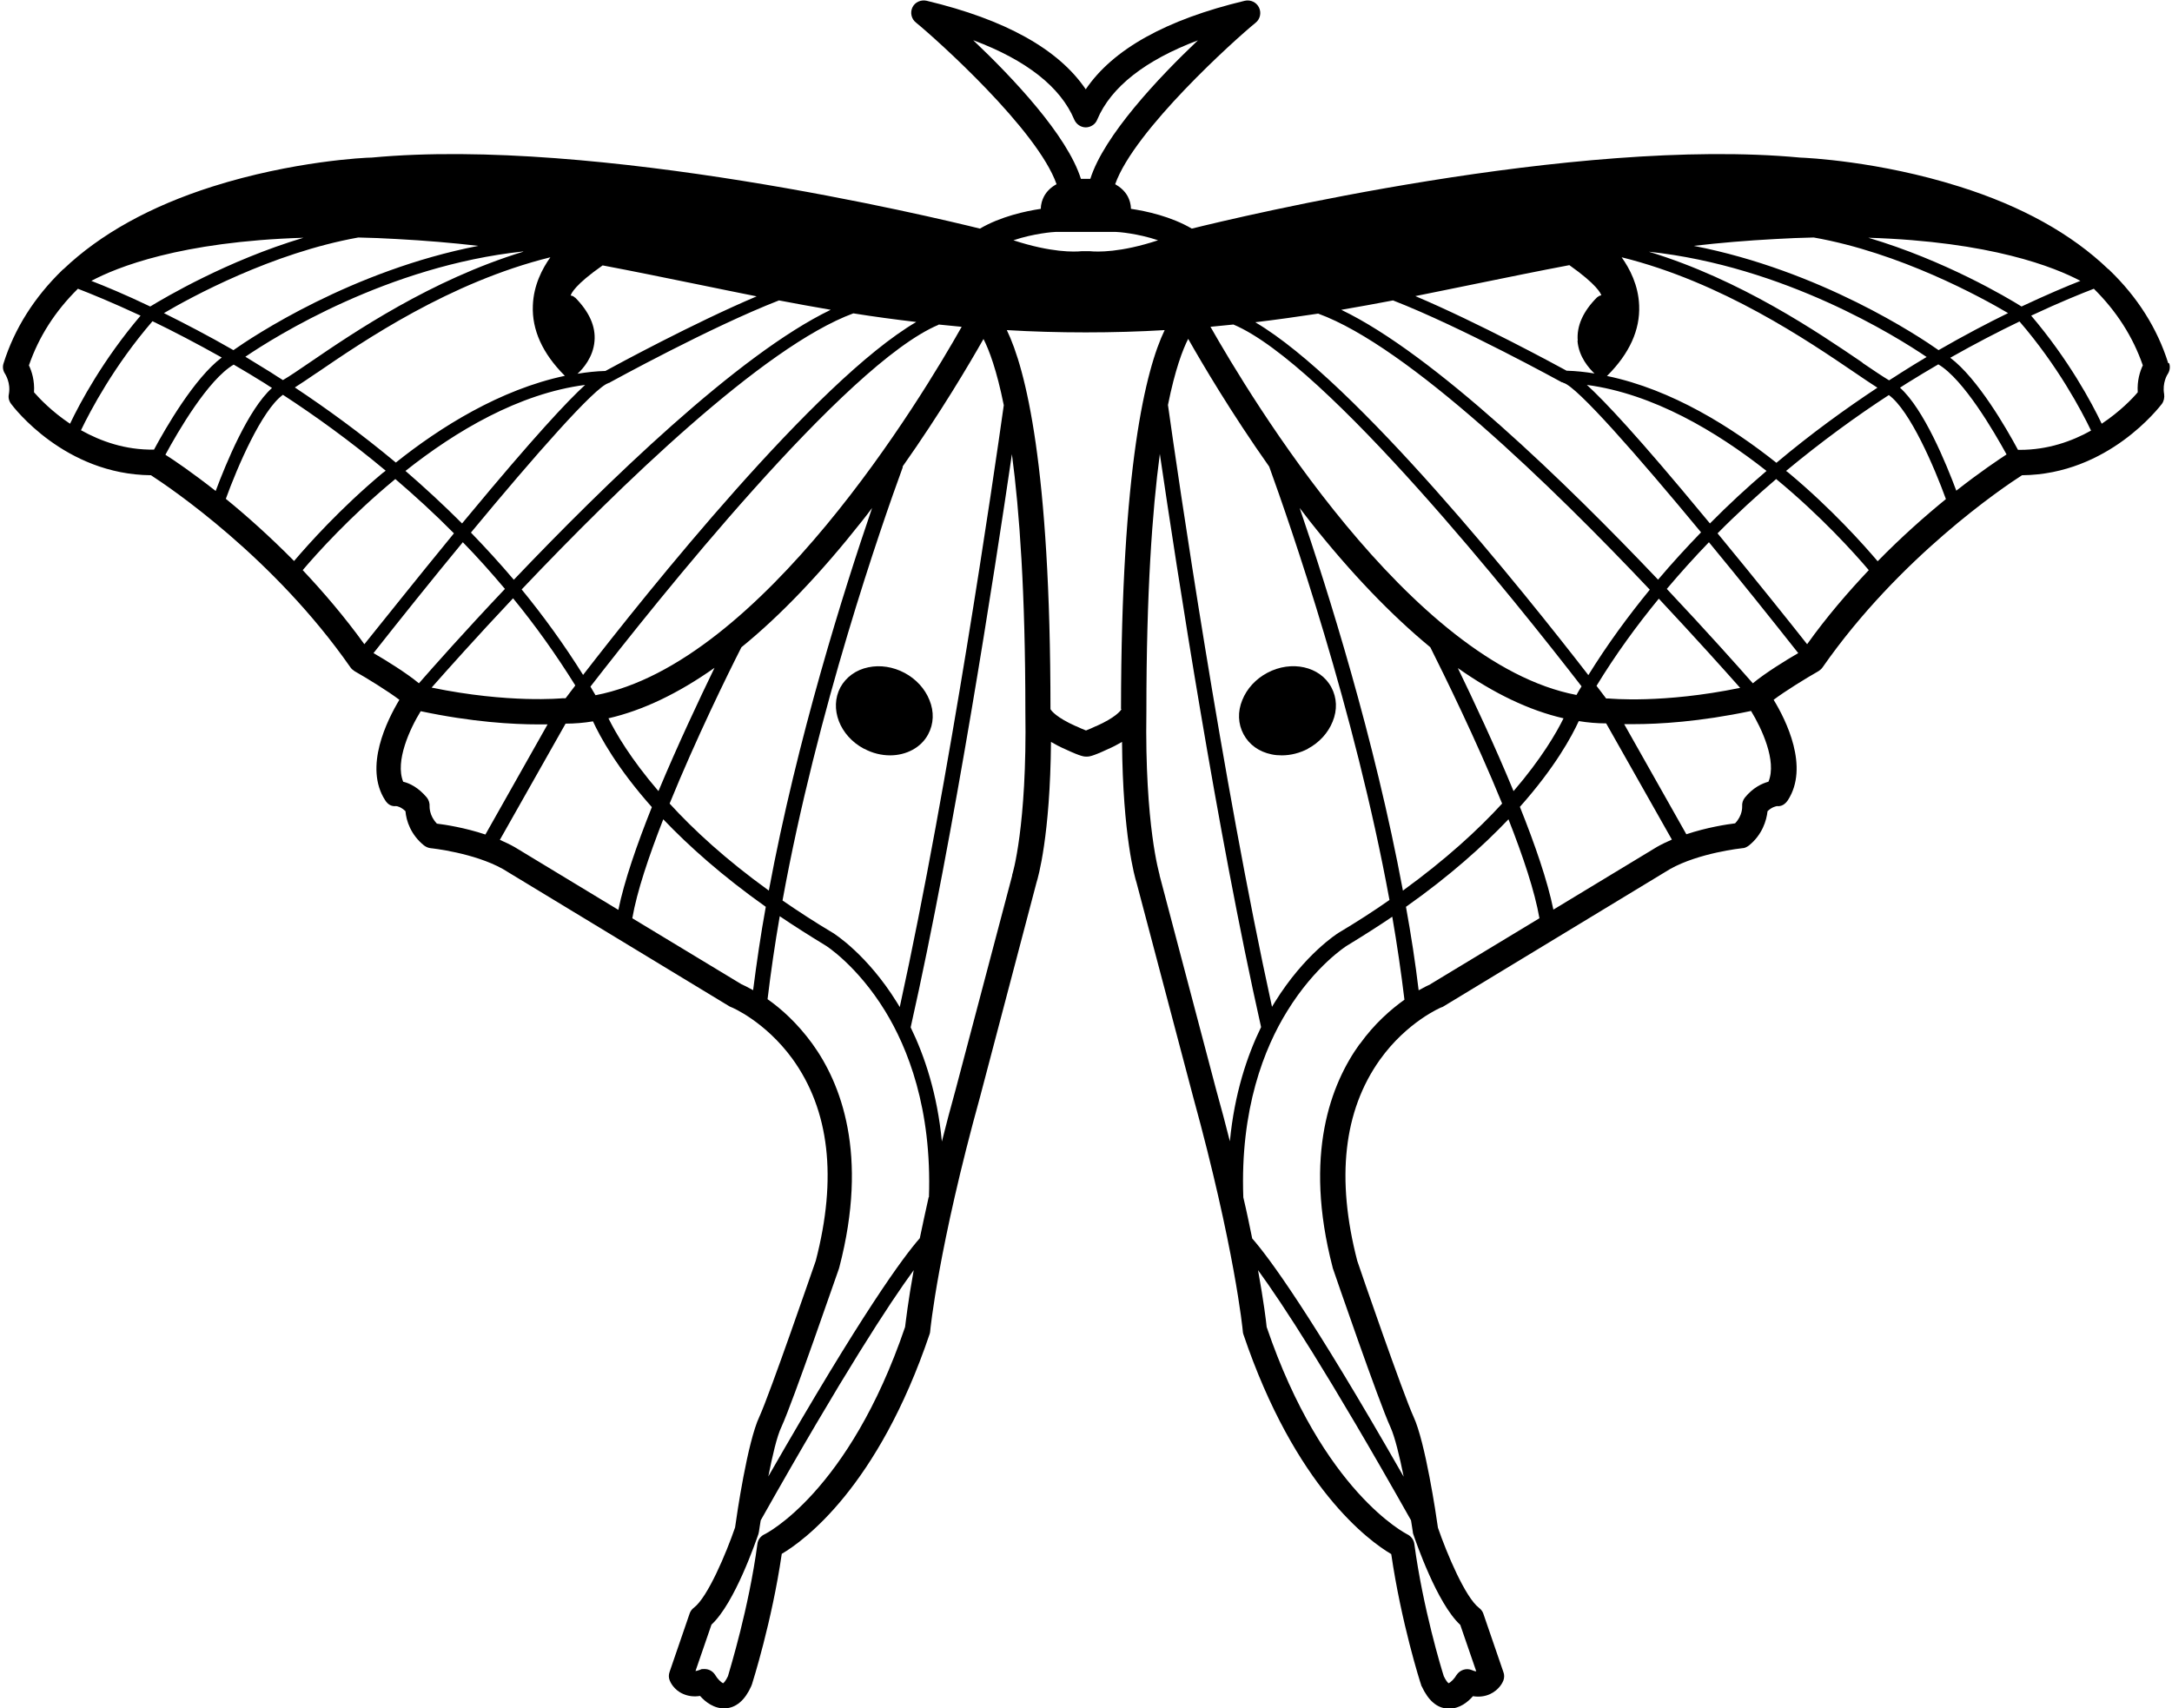 <?xml version="1.0" encoding="UTF-8"?>
<svg id="Layer_1" xmlns="http://www.w3.org/2000/svg" version="1.1" viewBox="0 0 856 673.3">
  <!-- Generator: Adobe Illustrator 29.4.0, SVG Export Plug-In . SVG Version: 2.1.0 Build 152)  -->
  <path d="M340.6,295.1c3.3,1.8,6.9,2.6,10.2,2.6,6.3,0,12.2-3,15-8.3,2.2-4.1,2.4-8.9.5-13.5-1.8-4.5-5.3-8.3-9.8-10.7-4.5-2.4-9.6-3.2-14.3-2.2-4.9,1-8.8,3.9-11,7.9-4.4,8.3-.3,19.1,9.3,24.2Z"/>
  <path d="M854.5,143.1c-4.3-13.7-12.1-26-23.1-36.6h0c0-.1-.3-.3-.6-.5-14.4-13.8-34.1-24.8-58.7-32.5-31.7-10-60.1-11.3-62.7-11.4-88.8-8.3-221.6,23.5-239.7,28-8.2-4.8-17.9-6.9-24-7.8,0-2-.6-3.6-1.2-4.8-1.2-2.3-3.2-3.9-5-4.9,7.5-21.3,47.3-57.1,55.3-63.6,1.8-1.4,2.4-3.9,1.4-6-1-2.1-3.3-3.2-5.6-2.7-31,7.4-52,19.1-62.7,34.9-10.7-15.8-31.7-27.5-62.7-34.9-2.2-.5-4.6.5-5.6,2.6-1,2.1-.4,4.6,1.4,6,8.1,6.6,47.9,42.3,55.4,63.7-1.9,1-3.8,2.6-5,4.9-.6,1.2-1.2,2.8-1.2,4.8-6,.9-15.8,3-24,7.8-18.1-4.5-151-36.3-239.7-28-2.6,0-31.1,1.4-62.7,11.4-24.6,7.8-44.3,18.8-58.7,32.5-.3.2-.5.4-.6.5h0c-11,10.7-18.8,23-23.1,36.7-.5,1.5-.2,3,.7,4.3,0,.1,2.2,3.4,1.4,7.8-.3,1.4,0,2.7.9,3.9.9,1.2,21,27.8,55.1,28.1,7.4,4.8,48.4,32.4,78.6,75.7.4.6,1,1.1,1.6,1.5,5.1,2.9,13.2,7.9,17.7,11.3-4.8,8-14.1,26.5-5.6,39.6,1,1.6,2.4,2.5,4.3,2.3.4,0,1.9.3,3.7,2,.3,3.8,2.1,9.3,7.3,13.5.8.6,1.7,1,2.7,1.1.2,0,17,1.8,28.4,8.2l89.4,54.2c.2.1.5.2.7.3.1,0,13.2,5.5,24,20.3,14.6,20.2,17.7,46.9,9.2,79.6-1.2,3.4-18,52.2-22.2,61.4-4.7,9.9-8.9,38.6-9.6,43.7-3.5,10.2-10.8,27.5-16.2,31.6-.8.6-1.4,1.4-1.7,2.3l-7.9,23c-.4,1.1-.4,2.3,0,3.3.2.6,1.6,3.8,5.3,5.4,2,.9,4.3,1.2,6.7.8,2.1,2.4,5.6,5.1,9.9,4.9,4.3-.2,7.8-3.2,10.3-8.8,0-.2.1-.4.2-.5.3-1,7.9-24.8,11.8-51.6,8.7-5.1,37.9-26.3,58.3-86.7.1-.4.2-.7.2-1.1,0-.3,3.2-32.9,19.7-92.5l22.2-84.3c.6-1.8,5.4-18.4,5.7-55.4,1.7,1,3.6,2,5.9,3,6,2.8,7.2,2.8,8.1,2.8s2.1,0,8.1-2.8c2.3-1,4.2-2,5.9-3,.3,37,5.1,53.6,5.7,55.4l22.3,84.4c16.4,59.6,19.6,92.1,19.6,92.5,0,.4.1.7.2,1.1,20.4,60.4,49.6,81.6,58.3,86.7,3.9,26.8,11.4,50.6,11.8,51.6,0,.2.1.4.2.5,2.6,5.6,6,8.6,10.3,8.8.2,0,.4,0,.6,0,4.1,0,7.3-2.6,9.3-4.9,2.4.4,4.7.1,6.7-.8,3.7-1.7,5.1-4.8,5.3-5.4.4-1.1.4-2.3,0-3.3l-7.9-23c-.3-.9-.9-1.7-1.7-2.3-5.4-4.1-12.7-21.4-16.2-31.6-.7-5.1-5-33.8-9.6-43.7-4.2-9.2-21.1-58.1-22.2-61.5-8.4-32.4-5.4-59.1,8.9-79.2,10.7-15,24.2-20.7,24.3-20.7.2,0,.5-.2.7-.3l89.4-54.2c11.4-6.4,28.3-8.2,28.4-8.2,1,0,1.9-.5,2.7-1.1,5.2-4.2,6.9-9.8,7.3-13.5,1.8-1.7,3.3-1.9,3.7-2,1.8.2,3.2-.7,4.3-2.3,8.5-13.1-.7-31.6-5.6-39.6,4.5-3.4,12.6-8.4,17.7-11.3.6-.4,1.2-.9,1.6-1.5,30.2-43.3,71.2-71,78.6-75.7,34-.3,54.2-27,55.1-28.1.8-1.1,1.1-2.5.9-3.9-.8-4.4,1.3-7.7,1.3-7.7.9-1.3,1.2-2.9.7-4.4ZM626,266.1c-25-32.3-91.7-115.8-131.3-139.1,8.5-1,16.8-2.2,24.8-3.4,35.6,13,92.5,68.4,130.7,108.8-8.6,10.5-16.8,21.7-24.3,33.8ZM626.5,274.9s0,0,0,0c0,0,0,0,0,0,0,0,0,0,0,0ZM205.6,232.3c38.3-40.4,95.2-95.7,130.7-108.8,8.1,1.3,16.3,2.4,24.8,3.4-39.6,23.2-106.3,106.8-131.3,139.1-7.5-12-15.7-23.3-24.3-33.8ZM229.5,274.8s0,0,0,0c0,0,0,0,0,0,0,0,0,0,0,0ZM226.6,117.3c-.4-.4-.9-.7-1.5-.8,0,0-.1,0-.2,0,.2-.8,1.6-4.2,12.6-11.9,12.2,2.3,24.3,4.8,36.6,7.3,8,1.6,15.9,3.3,24.1,4.9-24.8,10.5-55.4,27.1-59.6,29.4-3.7.1-7.3.5-11,1.1,2.1-1.9,6.2-6.5,6.7-12.9.5-5.8-2.1-11.5-7.6-17.1ZM141.2,93.6c4.9.1,9.9.3,15.1.6,11.2.6,21.9,1.5,32.2,2.7-49.9,9.7-89,35.8-96.5,41.1-9.9-5.7-19.2-10.5-27.4-14.6,10.7-6.3,42.6-23.7,76.6-29.8ZM206.2,99.2s0,0,0,0c-36.3,11.1-66.8,31.8-84.2,43.7-4.4,3-7.9,5.4-10.5,6.9-1.6-1-3.2-2-4.7-3-3.4-2.1-6.8-4.2-10.1-6.2,11.8-8,56.1-35.8,109.5-41.5ZM124.8,147c18.7-12.8,52.5-35.8,92.1-45.6-3.2,4.5-6.6,11-6.9,19-.4,9.6,3.8,18.9,12.5,27.6s.1,0,.2.1c-25.6,5.4-49.3,20.3-66.7,34.2-13.8-11.5-27.3-21.3-39.8-29.6,2.4-1.5,5.3-3.5,8.7-5.8ZM230.6,151.7c-7,6.4-20.3,20.6-46.5,52.2-.7.8-1.3,1.6-2,2.4-7.4-7.4-14.9-14.3-22.3-20.7,19.8-15.7,44.7-30.5,70.8-33.9ZM239.8,150.9h.3c0,0,.3-.2.3-.2.4-.2,39.6-21.8,66.6-32.3,6.7,1.3,13.5,2.5,20.4,3.7-36.4,17.5-88.8,68.5-124.9,106.4-5.5-6.5-11.2-12.7-16.9-18.6,25.1-30.3,49-57.5,54.2-58.9ZM226.7,270.2c-1.5,2-2.8,3.7-3.8,5-.2,0-.4,0-.7,0s-.3,0-.5,0c-.2,0-21,2.1-51.6-4.2,6-6.8,17.5-19.7,32.1-35.2,8.7,10.6,16.9,22.1,24.5,34.3ZM369.9,127.9c3,.3,6,.6,9.1.9-15.5,27.5-78.8,132.7-144.3,145.2-.7-1.2-1.4-2.3-2-3.4,25.3-32.6,100.5-127.2,137.2-142.6ZM281.6,263.2c-6,12.4-14.5,30.4-22.1,48.6-11-12.8-16.9-23-19.7-28.7,13.5-3.1,27.5-9.8,41.8-19.9ZM292.2,255.1c15.5-12.6,31.3-29.2,47.5-49.7,1.4-1.7,2.7-3.5,4-5.2-11.1,32.4-29.5,90.7-40.7,150.8-16.9-12.2-29.6-23.9-39.1-34.3,10.3-25.3,22.9-51,28.3-61.6ZM355.7,183.9c15.1-21.4,26.4-40.6,31.9-50.3,2.2,4.3,5.2,12.2,8,26.1-3.9,27.8-21.4,147.9-41,237.2-.4-.6-.7-1.2-1.1-1.8-11.7-18.9-24.7-27.1-25.2-27.4-7.2-4.3-13.8-8.6-19.9-12.8,13.6-74.8,38.9-147.6,47.4-170.8ZM621.7,134.3c.5,6.4,4.6,10.9,6.7,12.9-3.6-.6-7.3-1-11-1.1-4.2-2.3-34.8-18.9-59.6-29.4,8.1-1.6,16.1-3.3,24.1-4.9,12.3-2.5,24.4-5,36.6-7.3,10.9,7.7,12.4,11.2,12.6,11.9,0,0-.1,0-.1,0-.6.1-1.1.4-1.6.8-5.5,5.5-8.1,11.3-7.6,17.1ZM468.3,133.6c5.5,9.7,16.8,28.9,31.9,50.3,8.4,23.2,33.7,96.1,47.4,170.8-6.1,4.3-12.8,8.6-20,12.9-.5.3-13.5,8.5-25.2,27.4-.4.6-.7,1.2-1.1,1.8-19.6-89.3-37.1-209.4-41-237.2,2.8-13.9,5.8-21.8,8-26.1ZM512.2,200.2c1.3,1.7,2.7,3.5,4,5.2,16.2,20.5,32.1,37,47.5,49.7,5.3,10.6,18,36.3,28.3,61.6-9.5,10.4-22.3,22.1-39.1,34.3-11.2-60-29.6-118.4-40.7-150.8ZM574.4,263.2c14.3,10.1,28.3,16.8,41.8,19.9-2.8,5.7-8.7,15.9-19.7,28.7-7.5-18.2-16-36.2-22-48.6ZM477,128.8c3.1-.3,6.1-.6,9.1-.9,36.7,15.5,112,110,137.2,142.6-.7,1.1-1.4,2.3-2,3.4-65.5-12.5-128.7-117.7-144.3-145.2ZM653.7,235.9c14.5,15.5,26,28.3,32.1,35.2-30.6,6.3-51.4,4.2-51.6,4.2-.2,0-.4,0-.5,0s-.4,0-.7,0c-1-1.3-2.3-3-3.8-5,7.5-12.3,15.8-23.7,24.5-34.3ZM653.5,228.5c-36-37.9-88.4-88.9-124.9-106.4,6.9-1.2,13.7-2.4,20.4-3.7,27,10.5,66.2,32.1,66.6,32.3h.3c0,.1.3.2.3.2,5.3,1.4,29.1,28.6,54.2,58.9-5.7,5.9-11.4,12.1-16.9,18.6ZM625.4,151.7c26.1,3.5,51,18.3,70.8,33.9-7.5,6.4-15,13.3-22.3,20.7-.7-.8-1.3-1.6-2-2.4-26.2-31.7-39.5-45.8-46.5-52.2ZM633.3,148.1c0,0,.1,0,.2-.1,8.7-8.7,12.9-18,12.5-27.6-.3-8-3.7-14.5-6.9-19,39.6,9.8,73.4,32.9,92.1,45.6,3.4,2.3,6.3,4.3,8.7,5.8-12.4,8.2-26,18-39.8,29.6-17.5-13.9-41.1-28.9-66.7-34.2ZM734,142.9c-17.5-11.9-48-32.7-84.2-43.7,0,0,0,0,0,0,53.4,5.7,97.7,33.5,109.5,41.5-3.3,2-6.7,4-10.1,6.2-1.5,1-3.1,2-4.7,3-2.5-1.5-6.1-3.9-10.5-6.9ZM667.5,96.9c10.3-1.2,21-2.1,32.2-2.7,5.2-.3,10.3-.5,15.1-.6,34,6,65.9,23.5,76.6,29.8-8.2,4-17.5,8.9-27.4,14.6-7.5-5.3-46.6-31.4-96.5-41.1ZM736.3,93.7c48.5,1.5,73.6,11.7,83.6,17-5.4,2.1-13.4,5.5-23.2,10.1-5.6-3.5-30.3-18.2-60.4-27.1ZM383.7,15.9c20.8,7.8,34.3,18.4,39.7,31.3.8,1.8,2.6,3,4.5,3s3.8-1.2,4.5-3c5.4-12.9,19-23.5,39.7-31.3-15.5,14.7-37,37.5-42.4,54.6h-3.7c-5.4-17.2-26.9-39.9-42.4-54.6ZM416.2,91.4h23.5c1,0,8.7.6,16.7,3.3-14.8,4.9-24,4.6-26.9,4.3-1.1,0-2.2,0-3.2,0-2.8.3-12,.6-26.9-4.3,8-2.7,15.8-3.3,16.7-3.3ZM119.6,93.7c-30.1,9-54.8,23.7-60.4,27.1-9.8-4.7-17.8-8-23.2-10.1,9.9-5.3,35-15.5,83.6-17ZM13.4,154.6c.3-4.6-.9-8.3-2-10.6,3.9-11.3,10.3-21.3,19.3-30.2,4.7,1.8,13.3,5.3,24.7,10.6-14.8,17.4-23.9,34.4-27.8,42.6-7.2-4.8-12.1-10-14.2-12.4ZM31.9,169.6c3.8-7.9,13.1-25.5,28.2-43,8.1,3.9,17.3,8.7,27.3,14.3-10.8,8.1-22.2,27.9-26.7,36.3-11.3.2-21-3.3-28.7-7.6ZM65.2,179.2c4.8-8.9,16.8-29.6,26.9-35.5,4,2.3,8.1,4.8,12.3,7.4.9.6,1.8,1.2,2.8,1.8-9.4,8.4-18.2,29.9-22.2,40.6-9.3-7.3-16.5-12.2-19.7-14.2ZM89,196.6c4.5-12.4,14.1-34.9,22.5-41,12.6,8.2,26.5,18.2,40.5,29.9-.4.3-.8.7-1.3,1-16.6,13.9-29.1,27.9-34.8,34.6-9.6-9.7-18.9-18-26.9-24.5ZM119.3,224.7c5.6-6.6,18.8-21.3,36.5-35.9,7.7,6.6,15.5,13.7,23.1,21.4-15.1,18.4-28.9,35.8-35.3,43.7-7.8-10.8-16.1-20.5-24.3-29.2ZM147.2,257.4c10.5-13.3,22.9-28.8,35.2-43.7,5.7,5.8,11.2,12,16.6,18.4-16,16.9-28.3,30.8-33.9,37.2-4.8-4-13.2-9.2-17.9-11.9ZM172.1,324.5c-2.9-3-2.8-6.5-2.8-6.6.1-1.3-.3-2.6-1.1-3.6-3.3-3.9-6.7-5.6-9.3-6.2-3.3-8.1,2.7-21,6.9-27.8,20.2,4.3,36.4,5.2,46.3,5.2s2.6,0,3.7,0l-24.5,43.4c-8.1-2.7-15.9-3.9-19.2-4.3ZM203,333.9s0,0-.1,0c-1.9-1.1-3.9-2-5.9-2.9l25.9-45.8c3.6,0,7.2-.3,10.8-.9,2.8,6.1,9.5,18.4,23.2,33.8-5.9,14.8-10.9,29.2-13.2,40.5l-40.8-24.7ZM296.9,390.3c-2.3-1.3-4-2.1-4.7-2.4l-43-26c1.8-10.5,6.5-24.4,12.2-39,10,10.5,23.2,22.3,40.4,34.5-2,11-3.6,22-5,32.9ZM356.7,523c-22.2,65.2-55.1,81.6-55.4,81.7-1.5.7-2.6,2.1-2.8,3.8-3.4,25.4-10.8,49.2-11.6,52.1-.9,1.9-1.6,2.6-1.9,2.8-.8-.3-2.3-1.8-3.1-3.2-.9-1.5-2.5-2.4-4.2-2.4s-1.2.1-1.8.3c-.7.3-1.3.4-1.8.5l6.3-18.3c9.2-8.5,17.5-32.9,18.5-35.7,0-.3.2-.6.2-.9.2-1.2.4-2.8.7-4.5,32.7-58,50.8-85.6,60.3-98.6-2.3,12.7-3.1,20.2-3.4,22.4ZM366,471.8c-1.3,5.9-2.5,11.3-3.5,16.2-6.5,7.4-22.7,29.3-59.7,93.9,1.6-8.1,3.4-15.9,5.2-19.6,4.6-10,21.9-60.4,22.7-62.5,0-.1,0-.2.1-.4,11.6-44.5.6-72.5-10.7-88.1-5.9-8.1-12.3-13.8-17.6-17.5,1.3-10.8,2.9-21.8,4.8-32.7,5.6,3.8,11.6,7.6,18,11.5.1,0,12.5,7.9,23.5,25.8,8.9,14.5,18.5,38.5,17.3,73.4ZM398.9,344.8c0,0,0,.2,0,.3l-22.3,84.4c-2,7.2-3.8,14-5.4,20.4-1.8-18.8-6.8-33.7-12.3-45,17.3-76.8,33.1-179.6,39.9-225.9,3,22.5,5.3,54.8,5.3,101.2v.2c.7,45.2-5.1,64.3-5.2,64.4ZM442,279.5c-.4.7-2.4,3.3-10,6.7,0,0,0,0-.1,0-1.4.7-2.9,1.3-3.9,1.7-1-.4-2.5-1-3.9-1.7,0,0,0,0-.1,0-7.6-3.4-9.6-6-10-6.7,0-95.7-9.8-134.1-17.2-149.4,10,.6,20.4.9,31.1.9s21.1-.3,31.1-.9c-7.4,15.4-17.1,53.8-17.2,149.4ZM484.7,449.8c-1.6-6.4-3.4-13.1-5.4-20.3l-22.3-84.5c0,0,0-.2,0-.2,0-.2-5.9-19.3-5.2-64.5v-.2c0-46.4,2.3-78.7,5.3-101.2,6.8,46.3,22.6,149,39.9,225.9-5.5,11.3-10.5,26.2-12.3,45ZM556.8,603.8c0,.3.1.6.2.9,1,2.9,9.3,27.2,18.5,35.7l6.3,18.3c-.5,0-1.1-.2-1.8-.5-2.2-.9-4.7,0-6,2-.8,1.4-2.3,2.9-3.1,3.2-.3-.2-1-.9-1.9-2.8-.9-2.8-8.2-26.7-11.6-52.1-.2-1.6-1.3-3.1-2.8-3.8-.3-.2-33.2-16.5-55.4-81.7-.2-2.1-1.1-9.7-3.4-22.4,9.5,13,27.6,40.6,60.3,98.6.3,1.8.5,3.3.7,4.5ZM535.9,411.4c-11.3,15.6-22.3,43.6-10.7,88.1,0,.1,0,.2.1.4.7,2.1,18.1,52.6,22.7,62.6,1.7,3.7,3.6,11.5,5.2,19.5-36.9-64.6-53.2-86.5-59.7-93.9-1-4.9-2.1-10.3-3.5-16.2-1.3-34.9,8.3-58.9,17.3-73.4,11-17.9,23.4-25.7,23.4-25.7,6.4-3.9,12.4-7.7,18-11.5,1.9,11,3.5,21.9,4.8,32.7-5.3,3.8-11.8,9.4-17.6,17.5ZM563.8,387.9c-.7.3-2.4,1.1-4.7,2.4-1.3-10.9-3-21.9-5-32.9,17.3-12.2,30.4-24,40.4-34.5,5.7,14.5,10.4,28.5,12.2,39l-43,26ZM653.1,333.8s0,0-.1,0l-40.8,24.7c-2.3-11.3-7.3-25.8-13.2-40.5,13.8-15.5,20.4-27.7,23.2-33.8,3.7.6,7.3.9,10.8.9l25.9,45.8c-2,.9-4,1.8-5.9,2.9ZM696.9,308.1c-2.5.7-6,2.3-9.2,6.2-.8,1-1.2,2.2-1.1,3.5,0,.2.2,3.6-2.8,6.7-3.3.4-11.1,1.6-19.2,4.3l-24.5-43.4c1.1,0,2.3,0,3.7,0,9.9,0,26-.9,46.3-5.2,4.2,6.9,10.2,19.7,6.9,27.8ZM690.8,269.3c-5.6-6.4-18-20.3-33.9-37.2,5.4-6.4,11-12.6,16.6-18.4,12.3,14.9,24.7,30.4,35.2,43.7-4.7,2.7-13.1,7.9-17.9,11.9ZM712.2,253.9c-6.3-8-20.2-25.4-35.3-43.7,7.6-7.7,15.4-14.8,23.1-21.4,17.7,14.6,30.9,29.3,36.5,35.9-8.2,8.7-16.6,18.4-24.3,29.2ZM740,221.2c-5.7-6.7-18.2-20.7-34.8-34.6-.4-.3-.8-.7-1.3-1,14.1-11.7,27.9-21.7,40.5-29.9,8.4,6.1,18,28.6,22.5,41-8.1,6.6-17.4,14.8-26.9,24.5ZM771,193.4c-4-10.7-12.8-32.2-22.2-40.6.9-.6,1.9-1.2,2.8-1.8,4.2-2.6,8.3-5.1,12.3-7.4,10,5.9,22,26.6,26.9,35.5-3.2,2.1-10.4,6.9-19.7,14.2ZM796,177.3c-.2,0-.5,0-.7,0-4.5-8.4-15.9-28.2-26.7-36.3,9.9-5.6,19.2-10.4,27.3-14.3,15.1,17.5,24.4,35.1,28.2,43-7.5,4.2-17,7.6-28,7.6ZM842.5,154.6c-2.1,2.5-7,7.6-14.2,12.4-3.9-8.2-13-25.2-27.8-42.6,11.3-5.3,20-8.8,24.7-10.6,8.9,8.8,15.4,18.9,19.3,30.2-1.1,2.3-2.3,6-2,10.6Z"/>
  <path d="M515.4,295.1c4.5-2.4,8-6.2,9.8-10.7,1.9-4.6,1.7-9.4-.5-13.5-4.4-8.3-15.8-10.8-25.3-5.7-4.5,2.4-8,6.2-9.8,10.7-1.9,4.6-1.7,9.4.5,13.5,2.2,4.1,6.1,6.9,11,7.9,1.3.3,2.7.4,4.1.4,3.5,0,7-.9,10.3-2.6Z"/>
</svg>